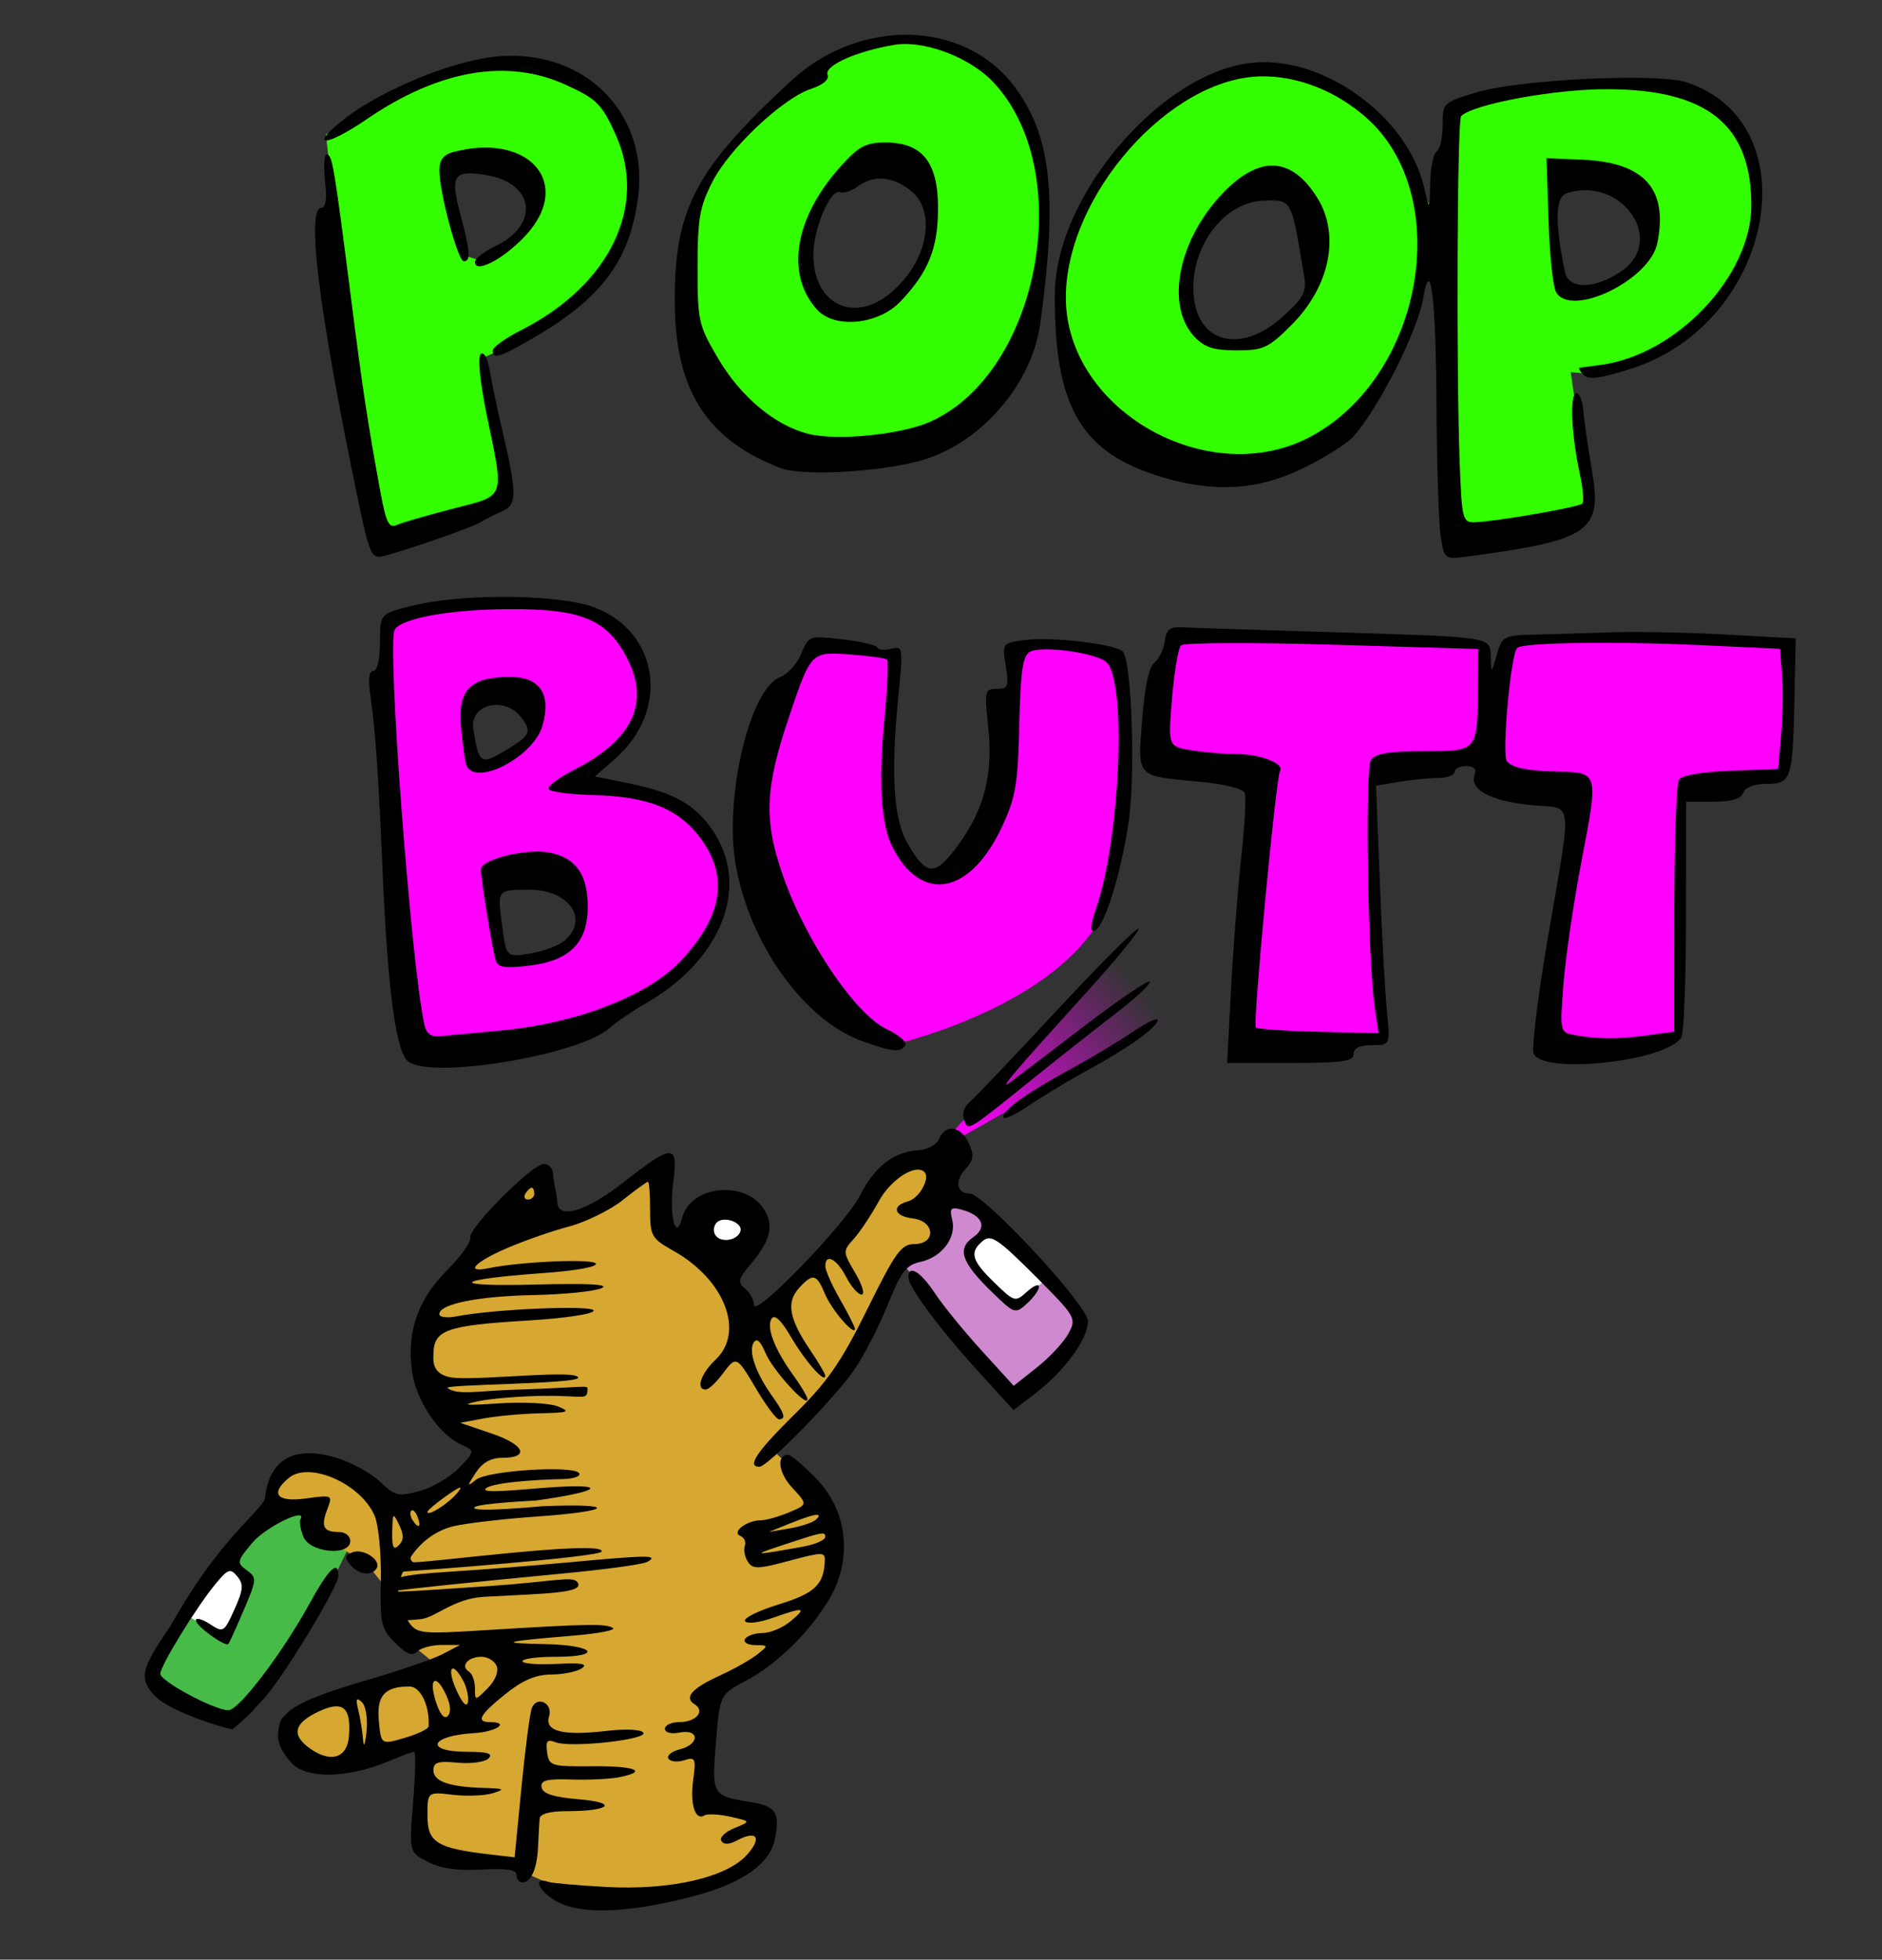 <?xml version="1.0" encoding="UTF-8" standalone="no"?>
<svg
   xmlns:dc="http://purl.org/dc/elements/1.1/"
   xmlns:cc="http://creativecommons.org/ns#"
   xmlns:rdf="http://www.w3.org/1999/02/22-rdf-syntax-ns#"
   xmlns:svg="http://www.w3.org/2000/svg"
   xmlns="http://www.w3.org/2000/svg"
   xmlns:xlink="http://www.w3.org/1999/xlink"
   xmlns:sodipodi="http://sodipodi.sourceforge.net/DTD/sodipodi-0.dtd"
   xmlns:inkscape="http://www.inkscape.org/namespaces/inkscape"
   inkscape:version="1.0 (4035a4fb49, 2020-05-01)"
   sodipodi:docname="poopbutt.svg"
   viewBox="0 0 422.667 440"
   height="440"
   width="422.667"
   id="svg1951"
   version="1.1">
  <rect x="0" y="0" width="422.667" height="440" fill="#333333" stroke="none"/>
  <defs
     id="defs1955">
    <linearGradient
       id="linearGradient2546"
       inkscape:collect="always">
      <stop
         id="stop2542"
         offset="0"
         style="stop-color:#ff00ff;stop-opacity:1;" />
      <stop
         id="stop2544"
         offset="1"
         style="stop-color:#ff00ff;stop-opacity:0;" />
    </linearGradient>
    <linearGradient
       gradientUnits="userSpaceOnUse"
       y2="221.558"
       x2="255.991"
       y1="253.8"
       x1="215.709"
       id="linearGradient2548"
       xlink:href="#linearGradient2546"
       inkscape:collect="always" />
  </defs>
  <sodipodi:namedview
     inkscape:current-layer="layer4"
     inkscape:window-maximized="0"
     inkscape:window-y="33"
     inkscape:window-x="10"
     inkscape:cy="219.34318"
     inkscape:cx="181.49117"
     inkscape:zoom="1.8032392"
     showgrid="false"
     id="namedview1953"
     inkscape:window-height="1035"
     inkscape:window-width="1898"
     inkscape:pageshadow="2"
     inkscape:pageopacity="0"
     guidetolerance="10"
     gridtolerance="10"
     objecttolerance="10"
     borderopacity="1"
     bordercolor="#666666"
     pagecolor="#ffffff" />
  <g
     inkscape:label="Image 1"
     id="layer4"
     inkscape:groupmode="layer">
    <path
       id="path2576"
       d="m 202.661,283.632 24.853,30.598 12.801,-11.537 2.645,-6.97 -20.692,-21.596 -5.146,-5.406 -4.616,0.08 c 0,0 -1.671,6.959 -1.671,7.712 0,0.753 -2.217,5.043 -2.217,5.043 z"
       style="fill:#cf89cf;fill-opacity:1;stroke-width:0;stroke-linecap:round;stroke-opacity:0.997" />
    <path
       id="path2574"
       d="m 34.144,375.43 13.351,-21.861 14.596,-15.244 7.699,1.41 2.454,4.863 5.38,2.027 0.953,0.289 -6.037,12.374 c 0,0 -9.819,14.074 -10.653,14.984 -0.834,0.91 -9.385,11.257 -9.385,11.257 l -2.765,0.339 z"
       style="fill:#47bb47;fill-opacity:1;stroke-width:0;stroke-linecap:round;stroke-opacity:0.997" />
    <path
       id="path2532"
       d="m 88.112,358.257 -6.219,-7.72 -10.999,-5.862 0.183,-7.408 -10.515,0.599 2.356,-7.283 11.141,-1.838 13.09,8.848 12.518,-3.75 9.135,-8.827 -12.076,-9.46 -3.519,-13.61 7.201,-12.828 13.746,-19.899 6.379,-5.849 3.342,10.849 8.756,-2.189 15.098,-9.577 1.55,14.858 14.394,11.003 4.375,10.505 21.024,-22.223 13.025,-16.268 7.91,-0.385 0.019,18.898 -7.686,3.683 -11.106,22.206 -17.899,20.678 12.083,11.296 2.246,13.357 -6.498,15.504 -21.506,13.719 -1.587,24.019 13.219,5.964 -0.676,6.85 -8.675,6.866 -32.315,2.715 -11.583,-5.123 -7.468,-3.166 -14.733,-1.987 -0.991,-9.557 1.151,-16.151 -18.353,5.91 -8.936,0.062 -4.093,-7.798 8.044,-6.309 25.342,-7.766 -8.706,-7.149 z"
       style="fill:#d6a731;stroke-width:0;stroke-linecap:round;stroke-opacity:0.997;fill-opacity:1" />
    <path
       id="path2534"
       d="m 86.989,140.89 5.298,83.364 1.087,9.94 27.347,-1.712 -9.417,-21.576 -1.418,-15.12 18.98,1.58 1.476,10.542 -3.203,5.343 -14.78,2.95 6.4,18.335 20.556,-8.219 14.773,-9.802 6.984,-10.653 1.162,-7.215 c 0,0 -2.291,-8.693 -2.337,-9.013 -0.046,-0.321 -10.134,-9.948 -10.134,-9.948 l -13.12,-3.02 -10.767,-0.836 -19.352,-3.891 -1.268,-13.93 11.75,-2.679 2.599,7.998 c 0,0 -2.242,3.641 -2.563,3.802 -0.321,0.16 -7.066,3.956 -7.066,3.956 l -2.566,1.284 19.689,4.9 12.38,-9.878 c 0,0 5.493,-10.096 5.355,-10.554 -0.137,-0.458 -2.314,-11.358 -2.314,-11.358 l -7.877,-8.232 -24.459,-1.19 -14.556,1.199 z"
       style="fill:#ff00ff;fill-opacity:1;stroke-width:0;stroke-linecap:round;stroke-opacity:0.997" />
    <path
       id="path2536"
       d="m 181.698,146.085 -11.23,20.112 0.874,31.292 14.703,27.255 14.995,9.72 c 0,0 48.965,-11.266 49.692,-40.874 0.727,-29.608 1.779,-31.107 1.779,-31.107 l -1.81,-15.243 -16.062,-3.343 -6.883,2.192 -0.46,12.614 -2.582,0.765 -2.658,27.478 -7.741,8.708 -7.126,0.003 -6.975,-7.572 -1.101,-15.452 1.105,-21.321 0.676,-4.392 -14.438,-2.617 z"
       style="fill:#ff00ff;fill-opacity:1;stroke-width:0;stroke-linecap:round;stroke-opacity:0.997" />
    <path
       id="path2538"
       d="m 263.223,143.245 -1.672,27.328 18.582,3.769 3.014,6.212 -4.657,51.641 c 0,0 6.001,3.571 7.641,3.571 1.64,0 14.543,0.483 14.543,0.483 l 4.224,-3.265 c 0,0 5.938,0.285 5.932,-0.39 -0.006,-0.675 -2.446,-59.782 -2.446,-59.782 l 24.795,-3.492 c 0,0 14.599,8.974 15.667,9.37 1.068,0.396 4.887,0.699 4.944,1.999 0.057,1.3 -6.954,53.431 -6.954,53.431 l 7.227,0.96 16.927,0.113 5.197,-3.19 0.963,-4.321 0.303,-40.489 0.349,-10.936 22.181,-2.101 1.766,-7.741 -0.466,-22.114 -48.09,-1.142 -15.544,1.31 -1.078,8.384 -3.4,0.39 -0.666,-8.748 z"
       style="fill:#ff00ff;fill-opacity:1;stroke-width:0;stroke-linecap:round;stroke-opacity:0.997" />
    <path
       id="path2540"
       d="m 213.941,254.174 45.451,-50.02 6.971,22.602 -51.898,29.345 z"
       style="fill:url(#linearGradient2548);fill-opacity:1;stroke-width:0;stroke-linecap:round;stroke-opacity:0.997" />
    <path
       d="M 114.52 13.082 C 104.524 12.818 73.197 30.188 73.197 30.188 L 80.516 96.006 L 85.35 121.352 L 113.867 112.342 L 108.174 80.482 L 113.025 78.279 C 113.025 78.279 127.579 69.696 132.086 66.035 C 136.592 62.374 140.146 53.53 141.475 45.803 C 142.803 38.075 139.381 28.743 137.996 25.488 C 136.611 22.233 123.597 16.337 116.219 13.381 C 115.758 13.196 115.186 13.1 114.52 13.082 z M 100.42 36.666 C 100.42 36.666 118.686 36.356 119.857 42.275 C 121.028 48.195 116.168 52.508 116.168 52.508 L 108.611 58.744 L 104.027 57.293 L 100.42 36.666 z "
       style="fill:#34ff00;fill-opacity:1;stroke-width:0;stroke-linecap:round;stroke-opacity:0.997"
       id="path2550" />
    <path
       d="M 209.277 8.932 L 196.299 9.475 L 182.404 15.346 L 169.094 27.508 L 159.941 38.969 L 153.246 58.857 L 155.896 77.184 C 155.896 77.184 162.483 100.781 180.77 100.18 C 199.056 99.579 214.209 95.297 214.209 95.297 L 229.904 79.742 L 234.195 53.525 L 233.732 37.533 L 227.926 22.029 L 218.047 12.057 L 209.277 8.932 z M 191.955 37.449 C 191.955 37.449 201.124 37.792 203.492 37.48 C 205.86 37.169 209.27 48.248 209.27 48.248 L 207.652 58.309 C 207.652 58.309 202.458 64.618 201.959 65.459 C 201.46 66.3 190.971 70.523 190.971 70.523 L 184.523 66.066 L 180.432 57.227 L 184.857 45.023 L 191.955 37.449 z "
       style="fill:#34ff00;fill-opacity:1;stroke-width:0;stroke-linecap:round;stroke-opacity:0.997"
       id="path2552" />
    <path
       d="M 291.07 16.41 C 290.535 16.395 289.995 16.407 289.449 16.449 C 271.999 17.787 268.311 18.859 268.311 18.859 L 251.221 33.768 L 239.621 52.721 L 238.295 70.994 L 242.357 90.285 L 249.467 97.848 L 272.594 104.588 L 289.91 102.539 L 305.426 93.447 L 311.557 82.207 L 317.578 71.848 L 319.879 51.357 L 324.297 68.1 L 324.682 118.811 C 324.682 118.811 335.807 121.669 337.436 121.549 C 339.064 121.428 353.781 116.635 353.781 116.635 L 356.998 113.518 L 352.77 83.557 C 352.77 83.557 359.816 84.5 362.746 82.875 C 365.676 81.25 379.425 74.485 381.586 72.318 C 383.747 70.152 388.245 64.725 389.953 60.67 C 391.661 56.615 395.544 44.412 393.822 37.441 C 392.1 30.471 393.246 32.88 392.102 30.471 C 390.958 28.062 385.491 23.759 378.869 20.941 C 372.247 18.124 350.725 19.367 350.725 19.367 L 329.15 22.758 L 325.93 27.08 L 323.789 49.672 L 319.457 43.598 C 319.457 43.598 307.672 16.865 291.07 16.41 z M 348.023 38.609 C 348.023 38.609 363.443 39.987 364.129 40.236 C 364.814 40.486 371.002 54.031 371.002 54.031 L 365.359 60.754 L 354.879 66.49 L 350.273 62.703 L 348.023 38.609 z M 291.389 42.518 L 295.287 57.648 L 293.934 66.164 L 286.156 75.566 L 274.211 77.457 L 267.322 70.361 L 266.654 58.127 L 278.121 42.916 L 291.389 42.518 z "
       style="fill:#34ff00;fill-opacity:1;stroke-width:0;stroke-linecap:round;stroke-opacity:0.997"
       id="path2554" />
    <path
       id="path2568"
       d="m 158.836,270.612 0.775,9.364 9.332,0.56 -1.009,-9.914 z"
       style="fill:#ffffff;fill-opacity:1;stroke-width:0;stroke-linecap:round;stroke-opacity:0.997" />
    <path
       id="path2570"
       d="m 228.004,292.492 7.032,-5.188 -12.454,-12.481 -5.08,6.006 0.768,3.237 z"
       style="fill:#ffffff;fill-opacity:1;stroke-width:0;stroke-linecap:round;stroke-opacity:0.997" />
    <path
       id="path2572"
       d="m 41.424,362.375 9.419,5.571 4.823,-12.415 -3.866,-5.405 z"
       style="fill:#ffffff;fill-opacity:1;stroke-width:0;stroke-linecap:round;stroke-opacity:0.997" />
  </g>
  <g
     id="g1959"
     inkscape:label="Image"
     inkscape:groupmode="layer">
    <path
       sodipodi:nodetypes="sssssssssssssssssssssssssssssssssssssssssssssssssssssssssscssssssssssssssssssssssssssssssssssssssscsssccssssssssssssssssssssssssssssssssssscccsscsssssssssscsssssssccssssccccsssssssscssscccscssssssssssssssssssssssssssssssssssssssccccccssccssssssssccssscccsssssssssssssssssssssssscssscsssssssssssssssssssssssssssssssssssssssssssccsccssssssssssssssssssssssssscccsscscssssssscssssssssssssssscccsssssssssssssssssssscssssccsssscsssscsscscsssssssccccssssssssssssssssssssssscsssssssssssssssssssscsssssssssssssssssssssssssscccsscccsssssssssssssssssscsssscsssssssssssssssssssssssssssssssssssssssssssssscccsssssssscssssssscccssssssssssssssssssssssssssssssss"
       d="M 204.25,7.816 C 195.086,7.61 185.403,11.027 177.707,18.125 c -22.023,20.312 -26.586,29.315 -26.119,51.518 0.389,18.468 7.669,29.338 23.746,35.461 4.748,1.808 21.159,0.989 30.926,-1.545 13.545,-3.513 25.447,-16.952 27.359,-30.893 3.962,-28.878 2.463,-42.37 -5.934,-53.414 C 222.061,11.854 213.414,8.023 204.25,7.816 Z m -0.742,2.061 c 6.483,0.078 14.924,3.655 19.549,8.553 18.876,19.992 10.417,65.402 -14.213,76.297 -6.551,2.898 -20.916,4.305 -27.346,2.68 -7.41,-1.874 -15.086,-8.265 -20.117,-16.752 -4.51,-7.607 -4.715,-8.504 -4.715,-20.637 0,-10.897 0.469,-13.603 3.33,-19.205 3.834,-7.507 15.792,-18.762 22.17,-20.867 2.703,-0.892 4.101,-2.1 3.686,-3.184 -0.773,-2.015 6.577,-5.293 15.016,-6.697 0.829,-0.138 1.714,-0.199 2.641,-0.187 z M 114.529,12.527 c -1.212,0.012 -2.445,0.087 -3.699,0.229 -9.56,1.079 -24.896,7.394 -33.016,13.594 -8.783,6.706 -5.096,7.001 4.619,0.369 16.182,-11.046 31.528,-13.679 44.666,-7.664 6.903,3.16 8.011,4.256 11.09,10.982 7.403,16.17 -1.128,33.935 -21.189,44.125 -3.483,1.769 -6.334,3.806 -6.334,4.527 0,2.026 1.466,1.595 8.668,-2.553 C 134.992,67.12 141.347,58.724 143.275,44.514 145.736,26.383 132.704,12.345 114.529,12.527 Z m 168.881,1.428 c -1.029,0.017 -2.05,0.095 -3.057,0.234 -20.304,2.812 -43.289,30.176 -43.445,51.723 -0.185,25.549 5.902,35.881 24.334,41.295 11.749,3.451 21.393,2.818 31.391,-2.057 4.718,-2.3 9.746,-5.45 11.174,-7 5.623,-6.103 14.595,-23.809 15.836,-31.254 1.624,-9.743 2.837,-0.047 2.965,23.693 0.073,13.608 0.504,27.061 0.957,29.895 0.824,5.153 0.825,5.153 6.297,4.426 27.187,-3.612 30.039,-5.599 27.662,-19.27 -0.858,-4.935 -1.725,-10.939 -1.928,-13.34 -0.203,-2.401 -0.944,-4.201 -1.648,-4 -1.452,0.414 -1.015,9.506 0.875,18.209 0.698,3.214 0.942,6.172 0.541,6.572 -0.803,0.803 -19.699,4.068 -24.193,4.18 -2.663,0.067 -2.861,-0.697 -3.334,-12.928 -0.803,-20.761 -0.582,-77.369 0.307,-78.256 2.714,-2.711 20.982,-6.076 32.84,-6.049 22.539,0.051 32.406,8.067 32.322,26.262 -0.072,15.751 -16.834,33.418 -33.822,35.65 -2.282,0.3 -4.42,0.585 -4.75,0.635 -0.33,0.049 0.087,0.777 0.926,1.615 1.144,1.144 3.861,0.773 10.881,-1.484 31.765,-10.214 40.308,-54.93 12.268,-64.211 -6.497,-2.15 -37.455,-0.684 -47.141,2.232 C 324.082,23.012 324,23.093 324,28.107 c 0,2.788 -0.601,5.439 -1.334,5.893 -0.733,0.453 -1.393,3.638 -1.467,7.078 -0.134,6.255 -0.133,6.255 -1.361,1.016 -3.587,-15.302 -20.991,-28.4 -36.428,-28.139 z m -0.109,3.191 c 8.17,-0.098 16.671,3.237 23.469,9.205 19.878,17.453 12.989,57.862 -12.201,71.572 -22.952,12.492 -55.311,-5.832 -55.197,-31.258 0.102,-22.92 23.484,-49.275 43.93,-49.52 z M 198.883,32 c -4.407,0 -5.994,0.835 -9.986,5.254 -10.472,11.591 -12.598,24.306 -5.396,32.264 3.958,4.374 13.768,3.405 18.756,-1.852 6.284,-6.622 8.41,-11.93 8.41,-20.994 C 210.666,36.411 207.124,32 198.883,32 Z m -89.66,1.143 c -2.303,-0.02 -4.84,0.303 -7.557,1.031 -2.067,0.554 -3,1.811 -3,4.041 0,4.937 4.169,20.451 5.496,20.451 1.617,0 1.454,-2.151 -0.805,-10.639 -2.313,-8.692 -1.46,-9.951 5.9,-8.707 10.894,1.84 11.996,11.217 1.883,16.016 -2.461,1.168 -4.475,2.734 -4.475,3.482 0,2.64 6.042,-0.401 11,-5.537 9.618,-9.962 3.992,-20.033 -8.443,-20.139 z m -35.842,1.523 c -0.579,0 -0.749,2.7 -0.377,6 0.448,3.97 0.167,6 -0.83,6 -3.444,0 -0.597,22.921 8.006,64.441 2.741,13.231 3.223,14.385 5.74,13.789 4.855,-1.149 20.014,-6.425 22.08,-7.684 1.1,-0.67 3.316,-1.79 4.926,-2.488 3.23,-1.401 3.193,-4.033 -0.268,-18.725 -0.95,-4.033 -2.129,-9.662 -2.619,-12.508 -0.528,-3.064 -1.382,-4.683 -2.092,-3.973 -0.71,0.71 -0.134,6.354 1.41,13.84 3.906,18.93 4.324,17.792 -7.691,20.877 -5.683,1.459 -11.313,3.091 -12.51,3.625 -1.811,0.808 -2.436,-0.441 -3.727,-7.445 C 82.557,94.821 81.437,87.416 78.709,66 75.06,37.352 74.605,34.666 73.381,34.666 Z M 347.334,35.525 347.77,49.375 c 0.24,7.617 0.99,14.885 1.668,16.152 3.202,5.983 21.038,-2.555 22.752,-10.891 2.507,-12.193 -2.884,-18.2 -16.855,-18.779 z m -61.674,1.66 c -3.324,0.033 -6.912,1.988 -10.719,5.867 -10.261,10.456 -13.344,25.465 -6.688,32.551 2.252,2.397 4.315,3.062 9.486,3.062 5.999,0 7.134,-0.523 12.281,-5.67 8.639,-8.639 11.011,-20.186 5.859,-28.521 -3.025,-4.895 -6.454,-7.327 -10.221,-7.289 z m -88.029,2.912 c 2.234,-0.032 4.56,0.86 6.855,2.666 6.024,4.739 3.861,16.006 -4.408,22.965 -8.348,7.024 -17.412,2.585 -17.412,-8.529 0,-5.879 3.837,-14.881 5.99,-14.055 0.801,0.307 2.596,-0.275 3.988,-1.293 1.568,-1.146 3.249,-1.729 4.986,-1.754 z m 158.746,2.615 c 10.021,0.257 16.644,12.109 7.76,18.188 -5.999,4.104 -11.872,4.15 -12.697,0.1 -2.315,-11.358 -2.171,-16.801 0.469,-17.639 1.535,-0.487 3.037,-0.685 4.469,-0.648 z m -70.414,2.291 c 4.241,0.046 4.401,1.673 6.932,17.07 0.571,3.475 -0.131,4.797 -4.783,9 C 278.183,80.044 268,76.765 268,64.6 c 0,-10.223 7.381,-19.313 15.877,-19.555 0.791,-0.022 1.48,-0.048 2.086,-0.041 z M 111.766,134.018 c -6.849,0.072 -13.767,0.697 -18.766,1.898 -7.667,1.843 -7.666,1.843 -7.666,8.297 0,3.852 -0.6,6.453 -1.486,6.453 -0.989,0 -1.204,1.893 -0.646,5.668 1.103,7.473 1.806,17.683 2.775,40.332 1.104,25.779 2.99,39.607 5.686,41.668 5.333,4.076 38.639,-1.466 45.258,-7.531 1.328,-1.217 5.164,-3.812 8.525,-5.768 16.543,-9.623 22.892,-25.813 14.934,-38.086 -4.059,-6.26 -8.854,-8.998 -19.514,-11.139 l -7.266,-1.459 4.596,-4.035 c 12.262,-10.766 9.89,-28.308 -4.582,-33.893 -4.351,-1.679 -13.042,-2.499 -21.848,-2.406 z m 2.234,2.75 c 16.686,-0.125 22.453,2.294 26.994,11.33 4.956,9.862 0.925,18.147 -12.043,24.748 -3.51,1.787 -6.078,3.744 -5.705,4.348 0.373,0.604 4.941,1.204 10.15,1.336 12.303,0.31 19.195,3.136 24.072,9.869 6.24,8.614 4.756,17.42 -4.617,27.383 -7.372,7.835 -23.424,14.034 -40.379,15.596 -5.76,0.53 -11.831,1.106 -13.492,1.279 -2.13,0.222 -3.207,-0.516 -3.652,-2.504 -3.009,-13.428 -8.471,-85.892 -6.691,-88.771 1.592,-2.576 12.254,-4.515 25.363,-4.613 z m 150.436,4.066 c -1.911,0.072 -2.57,0.88 -2.863,3.166 -0.235,1.833 -1.275,3.992 -2.311,4.797 -1.212,0.942 -2.191,5.493 -2.752,12.787 -1.011,13.158 -1.537,12.597 13.055,13.953 5.501,0.511 9.602,1.549 9.977,2.525 0.35,0.911 0.013,7.27 -0.75,14.131 -0.763,6.86 -1.795,20.123 -2.293,29.473 l -0.904,17 h 14.203 c 11.736,0 14.203,-0.347 14.203,-2 0,-1.347 1.347,-2 4.123,-2 4.123,0 4.123,6.5e-4 3.355,-7.666 -0.422,-4.217 -1.145,-17.328 -1.607,-29.135 l -0.842,-21.467 5.152,-0.852 c 2.833,-0.468 6.802,-0.857 8.818,-0.865 2.017,-0.008 3.666,-0.614 3.666,-1.348 0,-0.733 1.181,-1.334 2.625,-1.334 1.676,0 2.372,0.661 1.924,1.828 -1.294,3.371 3.258,5.939 12.232,6.9 10.272,1.1 9.753,-3.072 3.91,31.459 -2.065,12.204 -3.384,23.154 -2.932,24.334 1.858,4.843 29.734,1.841 33.174,-3.572 0.564,-0.888 1.036,-13.167 1.047,-27.283 L 378.666,180 h 6.043 c 4.141,0 6.283,-0.629 6.809,-2 0.469,-1.223 2.49,-2 5.201,-2 5.561,0 5.881,-0.954 6.27,-18.744 l 0.303,-13.922 -15.547,-0.85 c -8.551,-0.467 -19.941,-0.701 -25.312,-0.521 -5.371,0.18 -13.197,0.412 -17.393,0.516 -7.403,0.183 -7.667,0.317 -8.881,4.521 -1.251,4.333 -1.251,4.333 -1.371,0.18 -0.12,-4.153 -0.121,-4.153 -33.121,-5.154 -18.15,-0.551 -34.499,-1.081 -36.332,-1.18 -0.327,-0.018 -0.625,-0.022 -0.898,-0.012 z m -79.615,2.283 c -3.241,-0.161 -3.606,0.618 -4.869,3.668 -0.935,2.258 -3.091,4.634 -4.789,5.279 -6.725,2.557 -12.504,26.762 -9.98,41.795 3.014,17.954 15.416,35.291 28.584,39.957 6.788,2.405 8.508,2.565 9.545,0.887 0.441,-0.713 -1.466,-2.363 -4.236,-3.668 -6.987,-3.29 -18.142,-19.8 -23.223,-34.367 -4.39,-12.589 -4.104,-19.634 1.469,-36.084 4.822,-14.234 4.861,-14.272 13.617,-13.639 4.22,0.305 7.953,0.834 8.295,1.176 0.342,0.342 0.049,6.606 -0.652,13.918 -1.287,13.425 -0.681,23.07 1.758,27.961 6.489,13.015 17.603,10.965 24.789,-4.57 2.961,-6.4 3.485,-9.543 3.783,-22.688 0.271,-11.948 0.782,-15.504 2.355,-16.385 2.677,-1.498 15.128,0.226 17.297,2.395 4.494,4.494 2.986,39.58 -2.369,55.123 -1.336,3.878 -1.458,5.442 -0.395,5.104 2.219,-0.707 6.036,-12.964 7.715,-24.775 1.518,-10.685 0.61,-35.946 -1.363,-37.92 -1.68,-1.68 -16.053,-3.368 -21.957,-2.58 -5.135,0.686 -5.137,0.69 -4.316,5.824 0.737,4.611 0.53,5.139 -2.016,5.139 -2.691,0 -2.791,0.438 -1.936,8.426 1.149,10.73 -0.792,18.467 -6.656,26.539 -5.23,7.198 -7.069,7.19 -11.342,-0.053 -3.286,-5.569 -3.928,-15.519 -2.154,-33.428 1.074,-10.845 1.027,-11.164 -1.602,-10.477 -1.491,0.39 -2.889,0.265 -3.107,-0.279 -0.218,-0.544 -3.777,-1.378 -7.906,-1.852 -1.859,-0.213 -3.258,-0.372 -4.338,-0.426 z m 175.902,1.219 c 6.561,0.016 14.075,0.188 21.49,0.531 l 17.547,0.812 0.465,5.867 c 0.257,3.226 0.163,9.297 -0.211,13.492 l -0.68,7.627 -10.627,0.395 c -6.429,0.239 -11.029,1.029 -11.646,2 -0.561,0.883 -1.03,13.975 -1.041,29.092 L 376,231.637 l -6.186,0.85 c -6.557,0.899 -11.132,0.864 -16.336,-0.119 -3.137,-0.593 -3.174,-0.776 -2.348,-11.484 0.462,-5.985 2.336,-18.655 4.162,-28.154 3.698,-19.23 3.686,-19.27 -5.293,-19.477 -6.893,-0.158 -10.061,-0.78 -11.547,-2.266 -1.246,-1.246 0.791,-24.007 2.283,-25.502 0.766,-0.767 9.052,-1.175 19.986,-1.148 z m -85.064,0.064 c 6.152,-0.027 14.486,0.09 23.514,0.355 L 332,145.721 l -0.094,9.473 c -0.134,13.515 -0.094,13.473 -12.289,13.473 -7.744,0 -10.726,0.508 -11.729,2 -1.394,2.074 -0.715,44.894 0.883,55.662 l 0.84,5.66 -13.598,-0.326 c -7.48,-0.179 -13.773,-0.627 -13.984,-0.994 -0.674,-1.171 4.517,-56.061 5.443,-57.561 1.028,-1.663 -4.385,-3.774 -9.719,-3.789 -2.798,-0.008 -7.416,-0.399 -10.262,-0.869 -5.175,-0.855 -5.175,-0.856 -4.275,-11.645 0.495,-5.934 1.401,-11.288 2.014,-11.9 0.306,-0.306 4.276,-0.477 10.428,-0.504 z M 114.648,152 c -9.017,0 -11.85,2.821 -11.121,11.072 0.337,3.81 0.863,7.677 1.168,8.594 1.733,5.203 15.085,-1.594 17.129,-8.719 C 123.845,155.903 121.287,152 114.648,152 Z m -2.912,6.266 c 1.882,0.071 3.863,0.93 5.264,2.748 2.456,3.187 2.114,4.086 -2.666,7 -6.422,3.916 -6.74,3.746 -8.035,-4.318 -0.558,-3.475 2.302,-5.547 5.438,-5.43 z m 9.484,32.953 c -5.442,-0.146 -13.225,2.015 -13.211,3.992 0.017,2.407 2.681,18.652 3.383,20.625 0.498,1.399 2.311,1.627 7.631,0.961 C 128.023,215.669 132,211.61 132,203.555 c 0,-7.195 -2.717,-11.018 -8.619,-12.125 -0.652,-0.122 -1.383,-0.19 -2.16,-0.211 z m -2.641,8.541 c 8.992,-0.124 13.82,6.384 8.385,11.303 -1.302,1.179 -4.816,2.535 -7.809,3.014 -5.441,0.87 -5.442,0.87 -6.365,-6.092 -1.099,-8.281 -1.207,-8.128 5.789,-8.225 z m 137.086,8.795 c -0.369,-0.369 -8.642,7.905 -18.385,18.387 -9.743,10.482 -18.594,19.781 -19.666,20.662 -1.1,0.904 -1.579,2.568 -1.1,3.818 0.986,2.57 0.352,2.949 15.723,-9.422 5.467,-4.4 13.707,-10.893 18.311,-14.43 4.604,-3.536 8.043,-6.756 7.645,-7.154 -0.398,-0.398 -7.204,4.239 -15.125,10.305 -7.921,6.066 -15.302,11.661 -16.402,12.436 -2.462,1.733 1.175,-2.537 17.217,-20.211 6.849,-7.546 12.152,-14.022 11.783,-14.391 z m 4.219,20.312 c -0.531,-0.16 -2.824,1.003 -5.551,2.857 -3.117,2.119 -9.243,5.796 -13.613,8.172 -10.048,5.462 -15.387,9.254 -15.387,10.926 0,0.719 2.549,-0.428 5.666,-2.547 3.117,-2.119 9.105,-5.72 13.307,-8.004 C 253.418,235.32 260,230.599 260,229.018 c 0,-0.079 -0.039,-0.127 -0.115,-0.15 z m -46.229,24.555 c -1.087,0.033 -2.092,0.764 -2.699,2.244 -0.549,1.339 -2.577,2.449 -4.76,2.604 -5.544,0.393 -9.778,3.676 -13.01,10.084 -3.241,6.427 -23.854,27.733 -23.854,24.656 0,-1.109 -0.896,-2.76 -1.99,-3.668 -1.734,-1.439 -1.574,-2.141 1.242,-5.488 4.54,-5.395 5.325,-8.771 2.902,-12.469 -4.235,-6.463 -16.385,-5.165 -18.248,1.949 -1.493,5.702 -3.036,-0.437 -2.025,-8.057 1.126,-8.489 -0.09,-8.481 -11.039,0.082 -8.467,6.622 -14.684,8.545 -15.01,4.641 -0.092,-1.1 -0.317,-2.601 -0.5,-3.334 -0.183,-0.733 -0.408,-2.232 -0.5,-3.332 -0.092,-1.1 -1,-2 -2.02,-2 -2.586,0 -16.981,14.419 -16.521,16.549 0.207,0.959 -2.17,4.293 -5.279,7.408 -6.505,6.517 -9.018,13.78 -7.812,22.574 0.896,6.534 5.999,14.189 10.969,16.453 3.227,1.47 3.226,1.471 -0.408,5.264 -1.999,2.086 -5.984,4.427 -8.857,5.201 -4.792,1.29 -5.528,1.116 -8.883,-2.098 -2.012,-1.927 -6.46,-4.348 -9.885,-5.379 -9.597,-2.888 -15.008,0.507 -15.936,8.986 -0.111,1.012 -1.664,2.56 -5.506,6.693 -7.062,7.779 -11.101,13.986 -15.949,22.414 -6.459,9.39 -6.916,11.537 -3.281,15.406 2.35,2.502 10.545,5.853 17.332,7.504 1.787,-1.342 4.641,-4.144 4.682,-4.184 0.413,-0.575 1.128,-1.339 2.236,-2.496 C 63.242,377.25 76,356.297 76,353.787 76,350.141 73.83,352.216 69.604,359.904 63.359,371.264 53.679,384 51.291,384 48.172,384 36,377.487 36,375.818 c 0,-1.8 8.182,-15.1 12.441,-20.225 2.773,-3.336 3.298,-3.514 4.855,-1.637 1.454,1.752 1.347,2.995 -0.65,7.424 -2.327,5.16 -2.493,5.257 -5.523,3.271 C 45.405,363.527 44,363.151 44,363.816 c 0,1.266 6.605,6.057 7.295,5.291 0.218,-0.242 1.773,-3.67 3.457,-7.617 2.932,-6.872 2.959,-7.25 0.65,-8.938 -2.282,-1.669 -2.214,-1.997 1.271,-6.158 2.983,-3.562 12.506,-8.17 10.787,-5.221 -0.265,0.454 0.029,2.176 0.652,3.826 1.374,3.637 10.553,4.506 10.553,1 0,-1.1 -1.099,-2 -2.443,-2 -3.558,0 -4.213,-1.183 -2.766,-4.99 1.283,-3.375 1.273,-3.38 -4.752,-2.555 -6.523,0.894 -8.146,-1.047 -3.854,-4.609 4.633,-3.845 16.317,1.344 19.322,8.582 0.859,2.069 1.47,8.545 1.359,14.393 -0.186,9.784 0.071,10.907 3.234,14.07 2.542,2.542 3.828,3.047 4.936,1.939 0.823,-0.823 3.328,-1.492 5.564,-1.488 l 4.066,0.008 -4,2.086 c -2.2,1.148 -10.3,3.903 -18,6.121 -9.055,2.609 -14.973,5.09 -16.754,7.025 -0.358,0.389 -0.685,0.704 -1.002,0.988 -0.083,0.112 -0.171,0.238 -0.246,0.332 -0.766,0.96 -0.894,3.19 -0.906,4.531 0.151,0.197 0.24,0.413 0.24,0.648 0,0.962 1.283,3.125 2.85,4.807 3.329,3.573 12.555,3.405 21.646,-0.396 2.84,-1.187 5.474,-2.158 5.852,-2.158 0.378,0 0.274,5.069 -0.229,11.266 -0.914,11.266 -0.914,11.265 3.299,13.443 2.894,1.497 6.67,2.04 12.066,1.734 5.632,-0.319 7.854,0.028 7.852,1.223 -0.001,0.917 0.562,1.666 1.252,1.666 2.019,0 3.36,-2.99 3.586,-8 0.116,-2.567 0.274,-5.415 0.352,-6.332 0.09,-1.06 2.285,-1.668 6.033,-1.668 9.818,0 11.818,-1.912 2.787,-2.666 -5.668,-0.473 -8.099,-1.247 -8.369,-2.666 -0.303,-1.595 1.047,-1.956 6.656,-1.779 3.869,0.122 8.684,-0.103 10.701,-0.5 6.749,-1.329 3.764,-2.559 -6,-2.473 -9.207,0.081 -9.688,-0.067 -10.117,-3.104 -0.366,-2.586 -0.004,-3.016 1.92,-2.277 3.374,1.295 20.653,-0.592 19.689,-2.15 -0.463,-0.749 -3.999,-0.905 -8.547,-0.377 -9.563,1.11 -13.684,0.035 -12.629,-3.291 0.944,-2.973 -2.767,-4.74 -3.877,-1.846 -0.43,1.119 -1.474,9.111 -2.32,17.76 l -1.537,15.727 -5.459,-0.629 C 98.146,415.012 96,413.692 96,407.715 c 0,-5.411 -6.56e-4,-5.41 5.666,-4.732 3.117,0.373 7.167,0.213 9,-0.354 2.873,-0.888 2.596,-1.051 -2,-1.182 -7.781,-0.22 -11.332,-1.464 -11.332,-3.971 0,-1.786 1.053,-2.113 5.449,-1.693 2.997,0.286 6.115,-0.148 6.932,-0.965 1.09,-1.09 -0.178,-1.484 -4.781,-1.484 -9.706,0 -8.419,-3.608 1.496,-4.193 5.088,-0.3 8.225,-2.475 3.57,-2.475 -3.193,0 -2.245,-1.692 3.547,-6.332 3.854,-3.088 6.804,-4.339 10.264,-4.354 2.671,-0.011 5.755,-0.64 6.855,-1.396 1.455,-1 -0.089,-1.268 -5.668,-0.98 -4.218,0.218 -7.667,-0.053 -7.666,-0.604 10e-4,-0.55 3.301,-1 7.334,-1 11.04,0 8.881,-2.637 -2.332,-2.848 -10.717,-0.201 -9.432,-0.591 6.197,-1.881 5.792,-0.478 9.899,-1.259 9.127,-1.736 -1.612,-0.997 -5.442,-0.936 -27.861,0.441 -15.672,0.963 -16.197,0.964 -18.277,-2.184 0.843,-0.043 1.803,-0.125 2.975,-0.248 3.428,-0.361 7.197,-4.623 14.311,-5.018 13.702,-0.759 22.694,-0.744 20.863,-3.295 -1.036,-1.443 -5.731,-0.078 -19.475,0.869 -7.976,0.55 -17.506,1.201 -20.768,1.285 0.002,-0.091 -0.008,-0.182 -0.004,-0.273 3.268,-0.471 13.793,-1.586 36.639,-3.777 9.527,-0.914 18.234,-2.038 19.334,-2.658 2.737,-1.544 0.018,-1.529 -17.334,0.092 -7.7,0.719 -19.891,1.68 -27.092,2.135 -5.869,0.371 -9.223,0.729 -10.951,1.229 0.122,-0.366 0.249,-0.733 0.41,-1.107 0.078,-0.182 0.758,-0.228 1.553,-0.266 1.138,-0.054 42.939,-3.135 43.158,-4.41 0.473,-2.75 -41.779,2.926 -42.43,2.385 -0.686,-0.571 -0.531,-1.044 -0.371,-1.281 2.197,-3.258 5.598,-5.878 9.662,-6.803 2.933,-0.668 11.203,-1.624 18.375,-2.125 17.365,-1.214 18.631,-3.03 1.426,-2.332 0,0 -16.242,1.547 -15.254,0.262 0.707,-0.92 13.695,-1.527 13.695,-1.527 15.539,-2.14 16.689,-4.017 1.742,-2.846 -6.591,0.517 -13.717,1.225 -12.963,0.225 1.05,-1.393 10.746,-2.068 17.391,-2.211 2.427,-0.052 4.075,-0.641 3.662,-1.309 -1.128,-1.825 -20.515,-0.618 -23.125,1.439 -2.1,1.656 -2.108,1.551 -0.098,-1.561 1.448,-2.24 3.371,-3.332 5.863,-3.332 6.371,0 5.122,-2.95 -2.314,-5.471 l -7.066,-2.395 5.332,-0.992 c 2.933,-0.545 8.635,-1.062 12.668,-1.15 6.368,-0.14 6.894,-0.341 4,-1.529 -1.836,-0.753 -7.827,-1.065 -13.334,-0.693 -7.521,0.508 -8.677,0.391 -4.666,-0.471 2.933,-0.63 9.683,-1.18 15,-1.223 8.933,-0.071 9.542,1.105 9.617,-1.504 0.029,-1.006 -0.237,-0.373 -17.174,0.154 -7.008,0.218 -12.181,1.288 -14.266,-0.406 -1.038,-0.844 29.51,-0.898 29.334,-2.328 -0.228,-1.849 -20.326,0.492 -27.465,0.065 -5.619,-0.337 -5.047,-4.17 -5.047,-5.041 0,-5.774 2.571,-6.72 21.361,-7.861 8.2,-0.498 14.639,-1.471 14.639,-2.213 0,-1.304 -22.618,-0.351 -30.879,1.301 -2.084,0.417 -3.789,0.182 -3.789,-0.52 0,-2.273 8.697,-4.026 21.229,-4.279 6.735,-0.136 13.564,-0.825 15.176,-1.529 1.999,-0.874 -2.79,-1.133 -15.07,-0.818 -19.694,0.505 -18.242,-1.148 2.293,-2.609 7.023,-0.5 11.963,-1.407 11.525,-2.115 -0.709,-1.147 -17.004,-0.435 -24.152,1.055 -5.386,1.123 -3.111,-1.359 4.109,-4.482 3.884,-1.68 10.167,-3.874 13.961,-4.875 3.794,-1.001 9.241,-3.675 12.105,-5.943 2.865,-2.269 5.422,-4.126 5.684,-4.127 0.261,-0.001 0.475,2.823 0.475,6.277 0,5.929 0.296,6.448 5.285,9.258 11.524,6.49 16.023,18.226 9.381,24.467 -3.271,3.073 -4.448,6.666 -2.186,6.666 0.631,0 2.272,-1.501 3.648,-3.334 3.268,-4.352 3.223,-4.369 7.812,3.361 2.168,3.652 4.418,6.639 5,6.639 1.654,0 1.271,-1.289 -1.574,-5.285 -3.651,-5.127 -5.321,-9.964 -4.115,-11.916 0.688,-1.114 1.544,-0.373 2.646,2.289 1.569,3.788 9.436,12.463 9.436,10.406 0,-0.553 -1.388,-2.916 -3.084,-5.25 -4.252,-5.851 -6.194,-10.844 -4.98,-12.807 0.685,-1.108 2.15,0.281 4.465,4.23 3.165,5.401 7.6,10.392 7.6,8.555 0,-0.424 -1.515,-3.003 -3.367,-5.732 -4.731,-6.971 -5.431,-10.731 -2.584,-13.877 3.162,-3.494 4.004,-3.31 5.91,1.291 1.453,3.507 6.707,9.595 6.707,7.771 0,-0.405 -1.492,-3.348 -3.316,-6.539 -1.825,-3.192 -3.325,-6.552 -3.334,-7.469 -0.029,-3.027 2.547,-1.735 4.65,2.332 1.138,2.2 2.713,4 3.5,4 0.787,0 0.144,-2.181 -1.43,-4.848 -2.815,-4.772 -2.821,-4.892 -0.326,-7.666 1.394,-1.55 3.908,-5.325 5.586,-8.389 2.73,-4.984 8.314,-8.565 10.283,-6.596 1.361,1.361 -1.178,5.914 -3.658,6.562 -3.839,1.004 -3.199,3.359 1.045,3.848 4.991,0.574 5.291,5.756 0.334,5.756 -2.914,0 -4.241,1.837 -10.543,14.604 -5.87,11.89 -8.905,16.275 -16.334,23.602 -8.524,8.407 -10.799,11.795 -7.922,11.795 1.859,0 16.946,-15.433 21.363,-21.854 2.172,-3.157 5.534,-9.696 7.469,-14.529 2.98,-7.445 4.111,-8.917 7.406,-9.641 4.787,-1.051 8.075,-5.454 7.068,-9.463 -0.631,-2.513 -0.308,-2.88 1.994,-2.277 4.79,1.253 5.989,3.935 2.768,6.191 -3.723,2.608 -2.734,5.601 4.035,12.211 5.183,5.061 5.35,5.118 7.994,2.725 1.485,-1.344 2.701,-3.044 2.701,-3.777 0,-0.733 -1.214,-0.234 -2.697,1.107 -2.634,2.384 -2.8,2.336 -7.332,-2.057 -5.142,-4.984 -5.64,-6.811 -2.551,-9.375 1.793,-1.488 3.426,-0.393 11.592,7.773 9.27,9.27 9.46,9.591 7.627,13.016 -1.034,1.931 -4.226,5.371 -7.094,7.643 l -5.215,4.131 -7.211,-7.912 c -3.966,-4.352 -8.698,-10.162 -10.516,-12.912 C 206.734,285.488 204,283.841 204,286.76 c 0,2.185 7.009,11.625 15.746,21.209 l 7.875,8.637 4.816,-3.674 c 6.611,-5.042 11.896,-12.282 11.896,-16.297 0,-3.511 -23.323,-28.635 -26.582,-28.635 -2.876,0 -3.391,-2.784 -1.004,-5.422 1.925,-2.127 2.073,-3.181 0.826,-5.916 -0.988,-2.169 -2.521,-3.283 -3.918,-3.24 z m -94.244,13.244 c 0.323,0 0.588,0.601 0.588,1.334 0,0.733 -0.635,1.334 -1.412,1.334 -0.777,0 -1.041,-0.601 -0.588,-1.334 0.453,-0.733 1.089,-1.334 1.412,-1.334 z m 43.631,7.186 c 1.77,0.088 3.689,1.286 3.236,2.646 -0.698,2.097 -4.502,2.631 -5.639,0.793 -0.518,-0.838 -0.375,-2.092 0.318,-2.785 0.506,-0.506 1.28,-0.695 2.084,-0.654 z m 13.979,52.814 c -2.722,0 -2.216,4.013 0.936,7.414 3.455,3.728 3.456,3.727 -0.736,5.49 -2.306,0.97 -5.174,1.773 -6.373,1.783 -3.154,0.029 -6.618,2.67 -4.59,3.5 0.875,0.358 1.333,1.363 1.016,2.232 -0.318,0.869 -0.016,2.466 0.672,3.549 1.099,1.729 2.234,1.705 9.32,-0.193 7.476,-2.003 8.061,-2.001 7.975,0.031 -0.229,5.362 -2.269,7.285 -10.361,9.77 -4.561,1.4 -7.961,3.087 -7.553,3.748 0.417,0.675 3.135,0.356 6.209,-0.729 7.128,-2.515 7.787,-2.385 3.984,0.783 -1.731,1.442 -4.547,2.621 -6.256,2.621 -1.709,0 -3.476,0.601 -3.93,1.334 -0.456,0.738 0.549,1.351 2.254,1.375 3.043,0.042 3.048,0.067 0.412,2.15 -1.467,1.159 -5.191,3.257 -8.277,4.662 -6.343,2.888 -8.176,4.962 -5.723,6.479 2.461,1.521 0.346,4 -3.412,4 -1.79,0 -3.254,0.671 -3.254,1.49 0,0.869 1.386,1.224 3.332,0.852 4.476,-0.856 4.485,2.652 0.01,3.775 -1.828,0.459 -2.978,1.395 -2.555,2.08 0.423,0.685 2.007,0.853 3.52,0.373 2.535,-0.805 2.696,-0.459 2.039,4.441 -0.735,5.48 0.46,9.218 2.537,7.934 0.65,-0.402 3.268,-0.265 5.816,0.305 4.634,1.036 4.634,1.037 0.887,2.559 -2.061,0.837 -3.375,2.123 -2.92,2.859 0.549,0.889 1.723,0.861 3.488,-0.084 4.454,-2.384 5.724,-0.693 2.352,3.127 -4.582,5.189 -17.234,8.094 -31.789,7.301 -6.261,-0.341 -12.075,-0.857 -12.918,-1.148 -3.773,-1.302 -1.993,2.383 2.201,4.559 5.418,2.81 15.709,2.42 29.584,-1.119 11.672,-2.977 18.06,-7.377 19.15,-13.191 1.121,-5.973 0.185,-7.265 -5.961,-8.248 -8.149,-1.303 -8.304,-1.586 -7.318,-13.398 0.888,-10.651 0.887,-10.651 6.637,-13.701 7.105,-3.769 14.428,-10.945 18.859,-18.48 5.255,-8.937 4.059,-19.769 -2.977,-26.975 -2.851,-2.92 -5.68,-5.309 -6.287,-5.309 z m -73.811,7.367 c 0.394,-0.11 0.235,0.257 -0.436,1.092 C 100.867,337.501 96,340.623 96,339.471 c 0,-0.343 1.951,-1.991 4.334,-3.662 1.537,-1.078 2.483,-1.665 2.877,-1.775 z m -10.699,5.068 c 0.363,-0.096 0.901,0.518 1.281,1.508 0.902,2.349 0.133,2.762 -1.182,0.635 -0.483,-0.782 -0.592,-1.707 -0.242,-2.057 0.044,-0.044 0.091,-0.072 0.143,-0.086 z m 91.133,1.041 c 0.409,0.071 0.293,0.42 -0.377,1.051 -0.697,0.656 -3.367,1.551 -5.934,1.988 l -4.668,0.795 4.668,-1.887 c 3.487,-1.41 5.629,-2.065 6.311,-1.947 z m -95.176,0.285 c 0.218,0.013 0.575,0.699 1.178,1.949 1.084,2.25 1.061,3.449 -0.09,4.6 -1.186,1.186 -1.536,0.463 -1.467,-3.043 0.048,-2.43 0.098,-3.523 0.379,-3.506 z m 96.174,3.9 c 0.626,-0.009 0.691,0.282 0.691,0.768 0,0.701 -2.25,1.681 -5,2.18 -10.713,1.941 -11.47,1.951 -5.814,0.068 6.472,-2.155 9.079,-3.001 10.123,-3.016 z M 80.178,348.346 c -0.342,0.011 -0.674,0.07 -0.979,0.188 -1.756,0.674 -1.854,1.209 -0.52,2.816 1.835,2.211 4.776,2.61 5.895,0.801 0.984,-1.593 -2.001,-3.883 -4.396,-3.805 z m 8.254,8.939 c -0.022,0.032 -0.044,0.064 -0.068,0.094 -0.142,-0.017 -0.115,-0.048 0.068,-0.094 z M 108.121,372 c 1.446,0 2.994,0.95 3.439,2.111 0.475,1.237 -0.37,3.292 -2.041,4.963 -2.852,2.852 -2.854,2.851 -2.854,-0.033 0,-1.586 -0.608,-3.26 -1.354,-3.721 C 103.319,374.088 105.085,372 108.121,372 Z m -6.281,2.654 c 0.477,0.119 1.25,0.979 2.197,2.748 0.805,1.505 1.277,3.671 1.047,4.811 -0.253,1.256 -1.272,0.178 -2.588,-2.736 -1.425,-3.156 -1.452,-5.02 -0.656,-4.822 z m -4.049,2.756 c 0.564,0.046 1.47,1.101 2.469,3.293 0.957,2.1 1.063,3.841 0.283,4.621 -0.78,0.78 -1.798,-0.489 -2.699,-3.369 -0.938,-2.997 -0.778,-4.605 -0.053,-4.545 z m -5.846,1.256 c 2.508,0 4.589,4.326 4.314,8.969 -0.034,0.568 -2.448,1.726 -5.365,2.576 -5.304,1.545 -5.305,1.545 -5.812,-3.773 -0.543,-5.69 1.296,-7.771 6.863,-7.771 z m -11.658,2.896 c 0.179,-0.043 0.493,0.166 0.955,0.596 0.928,0.862 1.381,3.675 1.072,6.666 -0.302,2.929 -0.638,3.728 -0.775,1.842 -0.133,-1.833 -0.616,-4.833 -1.072,-6.666 -0.398,-1.6 -0.477,-2.367 -0.18,-2.438 z m -4.666,1.562 c 2.348,0.046 3.129,2.235 2.727,6.875 -0.413,4.753 -4.091,5.868 -8.682,2.631 -4.277,-3.016 -3.718,-5.664 1.746,-8.27 1.75,-0.835 3.142,-1.257 4.209,-1.236 z"
       style="fill:#000000;stroke-width:1.333"
       id="path2526" />
  </g>
</svg>
